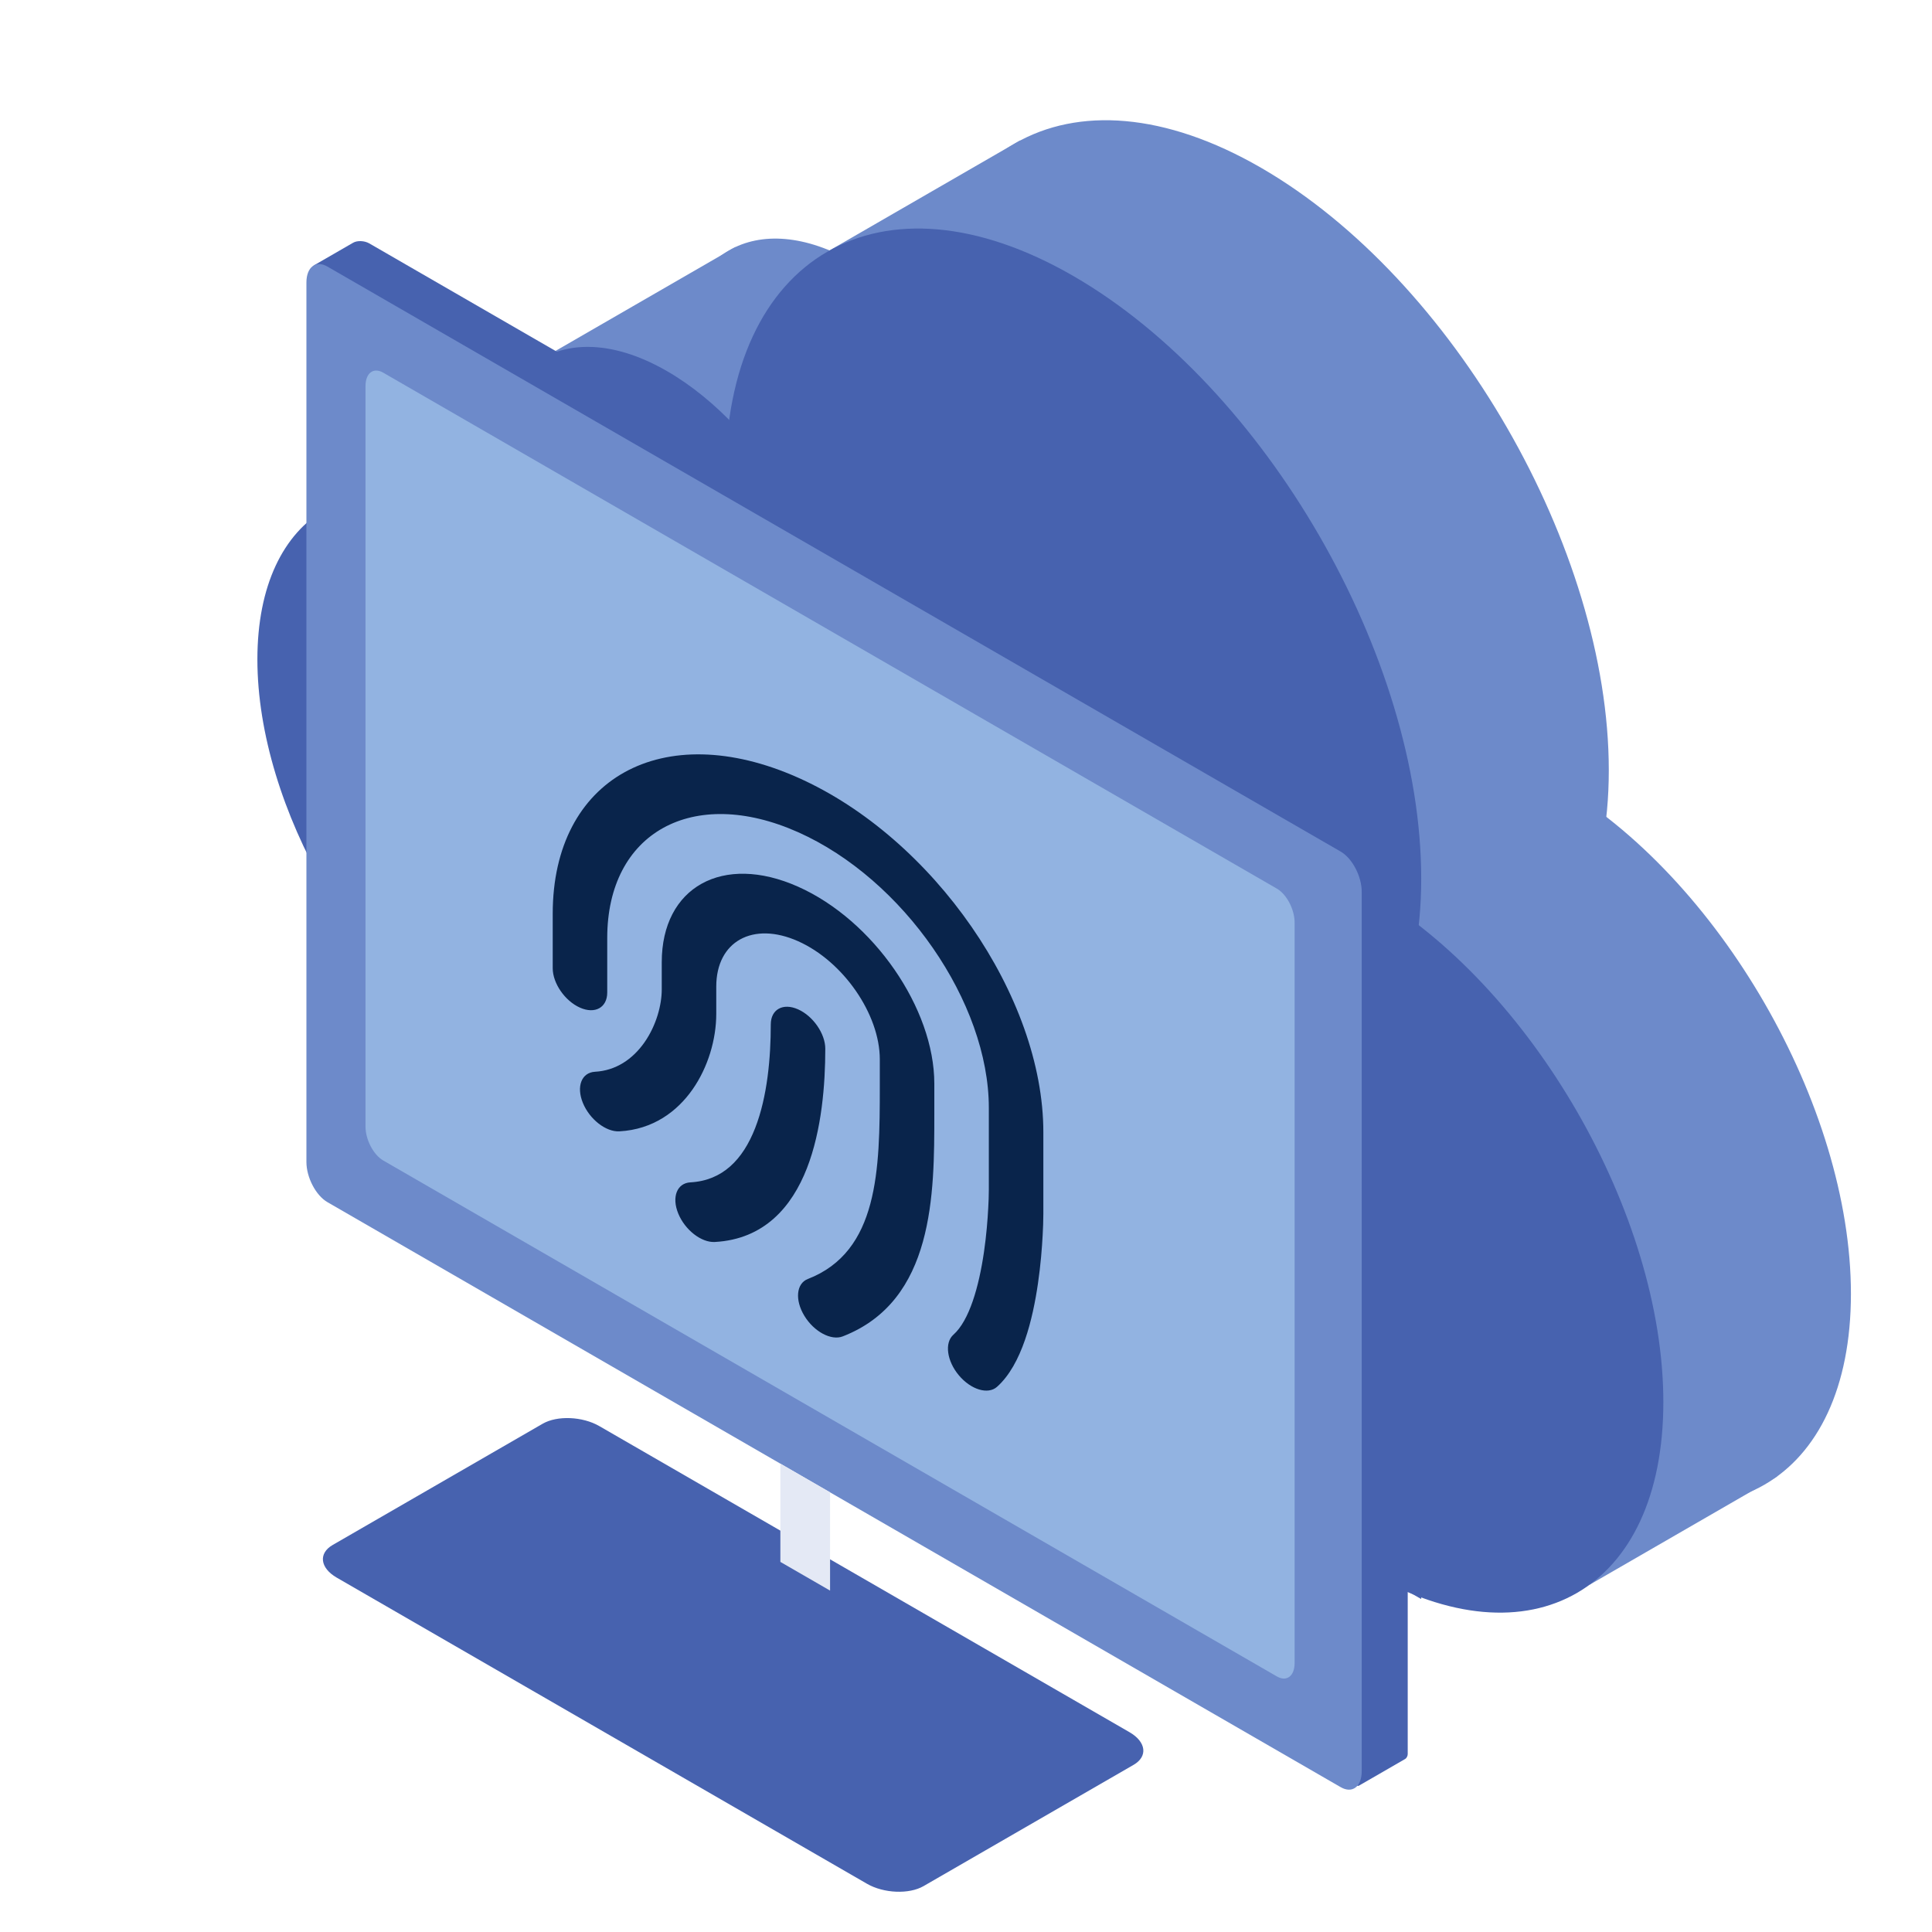 <?xml version="1.0" encoding="UTF-8" standalone="no"?>
<!-- Uploaded to: SVG Repo, www.svgrepo.com, Generator: SVG Repo Mixer Tools -->

<svg
   width="800px"
   height="800px"
   viewBox="0 -33.5 1091 1091"
   class="icon"
   version="1.1"
   id="svg20"
   sodipodi:docname="f-ztn.svg"
   xml:space="preserve"
   inkscape:version="1.2.2 (1:1.2.2+202305151914+b0a8486541)"
   xmlns:inkscape="http://www.inkscape.org/namespaces/inkscape"
   xmlns:sodipodi="http://sodipodi.sourceforge.net/DTD/sodipodi-0.dtd"
   xmlns="http://www.w3.org/2000/svg"
   xmlns:svg="http://www.w3.org/2000/svg"><defs
     id="defs24"><filter
       style="color-interpolation-filters:sRGB;"
       inkscape:label="Drop Shadow"
       id="filter8649"
       x="-0.01"
       y="-0.031"
       width="1.062"
       height="1.041"><feFlood
         flood-opacity="0.498"
         flood-color="rgb(0,0,0)"
         result="flood"
         id="feFlood8639" /><feComposite
         in="flood"
         in2="SourceGraphic"
         operator="in"
         result="composite1"
         id="feComposite8641" /><feGaussianBlur
         in="composite1"
         stdDeviation="0.1"
         result="blur"
         id="feGaussianBlur8643" /><feOffset
         dx="1"
         dy="-0.5"
         result="offset"
         id="feOffset8645" /><feComposite
         in="SourceGraphic"
         in2="offset"
         operator="over"
         result="composite2"
         id="feComposite8647" /></filter></defs><sodipodi:namedview
     id="namedview22"
     pagecolor="#ffffff"
     bordercolor="#666666"
     borderopacity="1.0"
     inkscape:showpageshadow="2"
     inkscape:pageopacity="0.0"
     inkscape:pagecheckerboard="0"
     inkscape:deskcolor="#d1d1d1"
     showgrid="false"
     inkscape:zoom="0.65230601"
     inkscape:cx="-4.5990685"
     inkscape:cy="408.55058"
     inkscape:window-width="1920"
     inkscape:window-height="973"
     inkscape:window-x="1920"
     inkscape:window-y="0"
     inkscape:window-maximized="1"
     inkscape:current-layer="svg20" /><g
     id="g2406"
     transform="matrix(0.825,0,0,0.825,145.346,34.392)"><path
       d="m 287.085,203.325 c 87.581,50.563 158.686,173.724 158.686,274.853 0,101.132 -71.105,142.184 -158.686,91.618 C 199.503,519.23 128.398,396.072 128.398,294.94 c 0,-101.129 71.105,-142.182 158.686,-91.616 z M 888.823,453.52 c 111.448,64.344 201.93,221.063 201.93,349.753 0,128.69 -90.482,180.931 -201.93,116.587 C 777.373,855.514 686.89,698.795 686.89,570.105 c 0,-128.69 90.482,-180.931 201.933,-116.584 z"
       fill="#6d8aca"
       id="path2" /><path
       d="m 408.817,97.626 c 67.186,38.789 121.732,133.266 121.732,210.846 0,77.58 -54.547,109.071 -121.732,70.283 -67.186,-38.791 -121.732,-133.269 -121.732,-210.849 0,-77.58 54.547,-109.071 121.732,-70.28 z"
       fill="#6d8aca"
       id="path4" /><path
       d="M 686.89,32.482 C 818.316,108.362 925.019,293.173 925.019,444.93 c 0,151.76 -106.704,213.362 -238.129,137.482 C 555.465,506.535 448.764,321.722 448.764,169.965 c 0,-151.757 106.701,-213.362 238.126,-137.482 z"
       fill="#6d8aca"
       id="path6" /><path
       d="M 925.019,571.634 287.085,203.325 v 366.471 l 637.935,368.312 z"
       fill="#6d8aca"
       id="path8" /><path
       d="m 1040.162,867.23 -128.398,74.129 v 61.143 L 1040.162,928.372 Z M 522.113,13.798 386.73,91.961 V 127.689 L 522.113,49.526 Z M 327.231,86.796 194.358,163.512 v 83.418 L 327.231,170.215 Z M 173.538,193.724 51.733,264.049 v 57.049 L 173.538,250.774 Z"
       fill="#6d8aca"
       id="path10" /><path
       d="m 158.686,277.454 c 87.581,50.566 158.689,173.724 158.689,274.855 0,101.129 -71.108,142.182 -158.689,91.616 C 71.105,593.362 0,470.204 0,369.072 0,267.941 71.105,226.888 158.686,277.454 Z m 601.739,250.195 c 111.448,64.346 201.93,221.066 201.93,349.756 0,128.69 -90.482,180.931 -201.93,116.584 C 648.974,929.646 558.492,772.927 558.492,644.236 c 0,-128.69 90.482,-180.931 201.933,-116.587 z"
       fill="#4762af"
       id="path12" /><path
       d="m 280.419,171.755 c 67.188,38.789 121.732,133.269 121.732,210.849 0,77.58 -54.544,109.071 -121.732,70.28 -67.186,-38.789 -121.732,-133.266 -121.732,-210.846 0,-77.58 54.547,-109.071 121.732,-70.283 z"
       fill="#4762af"
       id="path14" /><path
       d="m 558.492,106.614 c 131.428,75.877 238.129,260.691 238.129,412.447 0,151.757 -106.701,213.362 -238.129,137.482 C 427.067,580.664 320.366,395.853 320.366,244.097 c 0,-151.76 106.701,-213.362 238.126,-137.482 z"
       fill="#4762af"
       id="path16" /><path
       d="M 796.621,645.765 158.686,277.454 V 643.925 L 796.621,1012.237 V 645.765 Z"
       fill="#4762af"
       id="path18" /></g><g
     id="g172"
     transform="matrix(0.989,0,0,0.989,115.458,36.955)"
     inkscape:groupmode="layer" /><g
     id="g883"
     transform="translate(171.365,-21.796)"><g
       id="g234"
       transform="matrix(1.193,0,0,1.193,1.669,-164.24)"><path
         d="m 29.743,243.065 c -2.255,-1.303 -5.67,-1.443 -7.621,-0.317 L 3.927,253.252 c -1.951,1.128 -1.707,3.1 0.548,4.401 L 494.421,540.524 c 2.255,1.303 5.67,1.443 7.623,0.317 l 18.193,-10.504 c 1.953,-1.128 1.707,-3.1 -0.546,-4.401 z"
         fill="#4762af"
         id="path138" /><path
         d="m 521.294,529.069 c 0,-0.893 -0.542,-1.303 -1.212,-0.918 l -21.823,12.599 c -0.669,0.387 -1.212,1.426 -1.212,2.317 v 429.075 c 0,0.891 0.542,1.303 1.212,0.916 l 21.823,-12.599 c 0.669,-0.387 1.212,-1.424 1.212,-2.317 z"
         fill="#4762af"
         id="path140" /><path
         d="m 499.52,549.987 c 0,-7.333 -4.464,-15.864 -9.963,-19.039 L 9.965,254.054 C 4.464,250.88 0,254.255 0,261.586 v 416.279 c 0,7.331 4.464,15.863 9.965,19.037 l 479.592,276.893 c 5.499,3.176 9.963,-0.199 9.963,-7.532 z"
         fill="#6d8aca"
         id="path142" /><path
         d="m 467.758,564.522 c 0,-6.174 -3.758,-13.358 -8.389,-16.031 L 36.361,304.266 c -4.631,-2.674 -8.391,0.169 -8.391,6.343 v 350.53 c 0,6.174 3.76,13.358 8.391,16.031 L 459.368,921.393 c 4.631,2.674 8.389,-0.169 8.389,-6.343 z"
         fill="#92b3e1"
         id="path144" /><path
         d="m 138.612,802.877 c -7.919,-4.572 -19.917,-5.069 -26.774,-1.109 l -99.411,57.395 c -6.859,3.959 -5.996,10.887 1.923,15.459 L 265.339,1019.53 c 7.919,4.572 19.917,5.069 26.776,1.109 l 99.41,-57.395 c 6.859,-3.959 5.998,-10.887 -1.921,-15.459 z"
         fill="#4762af"
         id="path146" /><path
         d="m 247.865,834.255 -23.522,-13.579 v 46.503 l 23.522,13.579 z"
         fill="#e4e9f5"
         id="path148" /></g><g
       id="fingerprint_line"
       style="fill:none;fill-rule:evenodd;stroke:none;stroke-width:1;filter:url(#filter8649)"
       transform="matrix(15.392,6.853,0,15.392,79.188,315.253)"><path
         d="M 24,0 V 24 H 0 V 0 Z m -11.407,23.258 -0.012,0.002 -0.071,0.036 -0.019,0.004 v 0 l -0.015,-0.004 -0.071,-0.036 c -0.01,-0.003 -0.019,-4.89e-4 -0.024,0.005 l -0.004,0.011 -0.017,0.427 0.005,0.02 0.011,0.012 0.104,0.074 0.015,0.004 v 0 l 0.012,-0.004 0.104,-0.074 0.013,-0.016 v 0 l 0.003,-0.017 -0.017,-0.427 c -0.002,-0.01 -0.009,-0.017 -0.016,-0.018 z m 0.265,-0.113 -0.014,0.002 -0.185,0.092 -0.01,0.01 v 0 l -0.003,0.011 0.018,0.43 0.005,0.013 v 0 l 0.009,0.007 0.201,0.093 c 0.012,0.004 0.023,-2.52e-4 0.028,-0.008 l 0.004,-0.014 -0.034,-0.615 c -0.002,-0.012 -0.01,-0.02 -0.019,-0.021 z m -0.715,0.002 c -0.01,-0.005 -0.021,-0.002 -0.027,0.005 l -0.006,0.014 -0.034,0.615 c -6.39e-4,0.011 0.007,0.021 0.017,0.023 l 0.016,-0.001 0.201,-0.093 0.009,-0.008 v 0 l 0.004,-0.012 0.018,-0.43 -0.003,-0.013 v 0 l -0.009,-0.009 z"
         id="MingCute"
         fill-rule="nonzero" /><path
         d="M 12,4 C 8.134,4 5,7.134 5,11 v 2 C 5,13.552 4.552,14 4,14 3.448,14 3,13.552 3,13 v -2 c 0,-4.971 4.029,-9 9,-9 4.971,0 9,4.029 9,9 v 3 c -2e-4,0.262 -0.011,0.524 -0.025,0.786 -0.024,0.473 -0.073,1.127 -0.172,1.849 -0.189,1.385 -0.586,3.241 -1.503,4.465 -0.331,0.442 -0.958,0.531 -1.4,0.2 -0.442,-0.331 -0.531,-0.958 -0.2,-1.4 0.582,-0.776 0.935,-2.17 1.122,-3.535 0.089,-0.653 0.134,-1.249 0.156,-1.682 C 18.99,14.455 19,14.227 19,14 V 11 C 19,7.134 15.866,4 12,4 Z m 0,4 C 10.343,8 9,9.343 9,11 v 1 C 9,12.94 8.696,14.101 8.132,15.158 7.565,16.221 6.683,17.276 5.447,17.894 4.953,18.141 4.353,17.941 4.106,17.447 3.859,16.953 4.059,16.353 4.553,16.106 5.317,15.724 5.935,15.029 6.368,14.217 6.804,13.399 7,12.56 7,12 v -1 c 0,-2.761 2.239,-5 5,-5 2.761,0 5,2.239 5,5 v 1 0.117 c 5.84e-4,2.925 0.001,6.851 -3.36,9.652 -0.424,0.354 -1.055,0.296 -1.408,-0.128 -0.354,-0.424 -0.296,-1.055 0.128,-1.408 C 14.954,18.07 15,15.063 15,12 V 11 C 15,9.343 13.657,8 12,8 Z m 1,3.5 c 0,-0.552 -0.448,-1 -1,-1 -0.552,0 -1,0.448 -1,1 0,1.197 -0.121,2.702 -0.574,4.059 -0.451,1.354 -1.194,2.457 -2.374,3.047 -0.494,0.247 -0.694,0.848 -0.447,1.342 0.247,0.494 0.848,0.694 1.342,0.447 C 10.768,19.484 11.775,17.837 12.324,16.191 12.871,14.548 13,12.803 13,11.5 Z"
         id="形状"
         fill="#09244b" /></g></g></svg>
